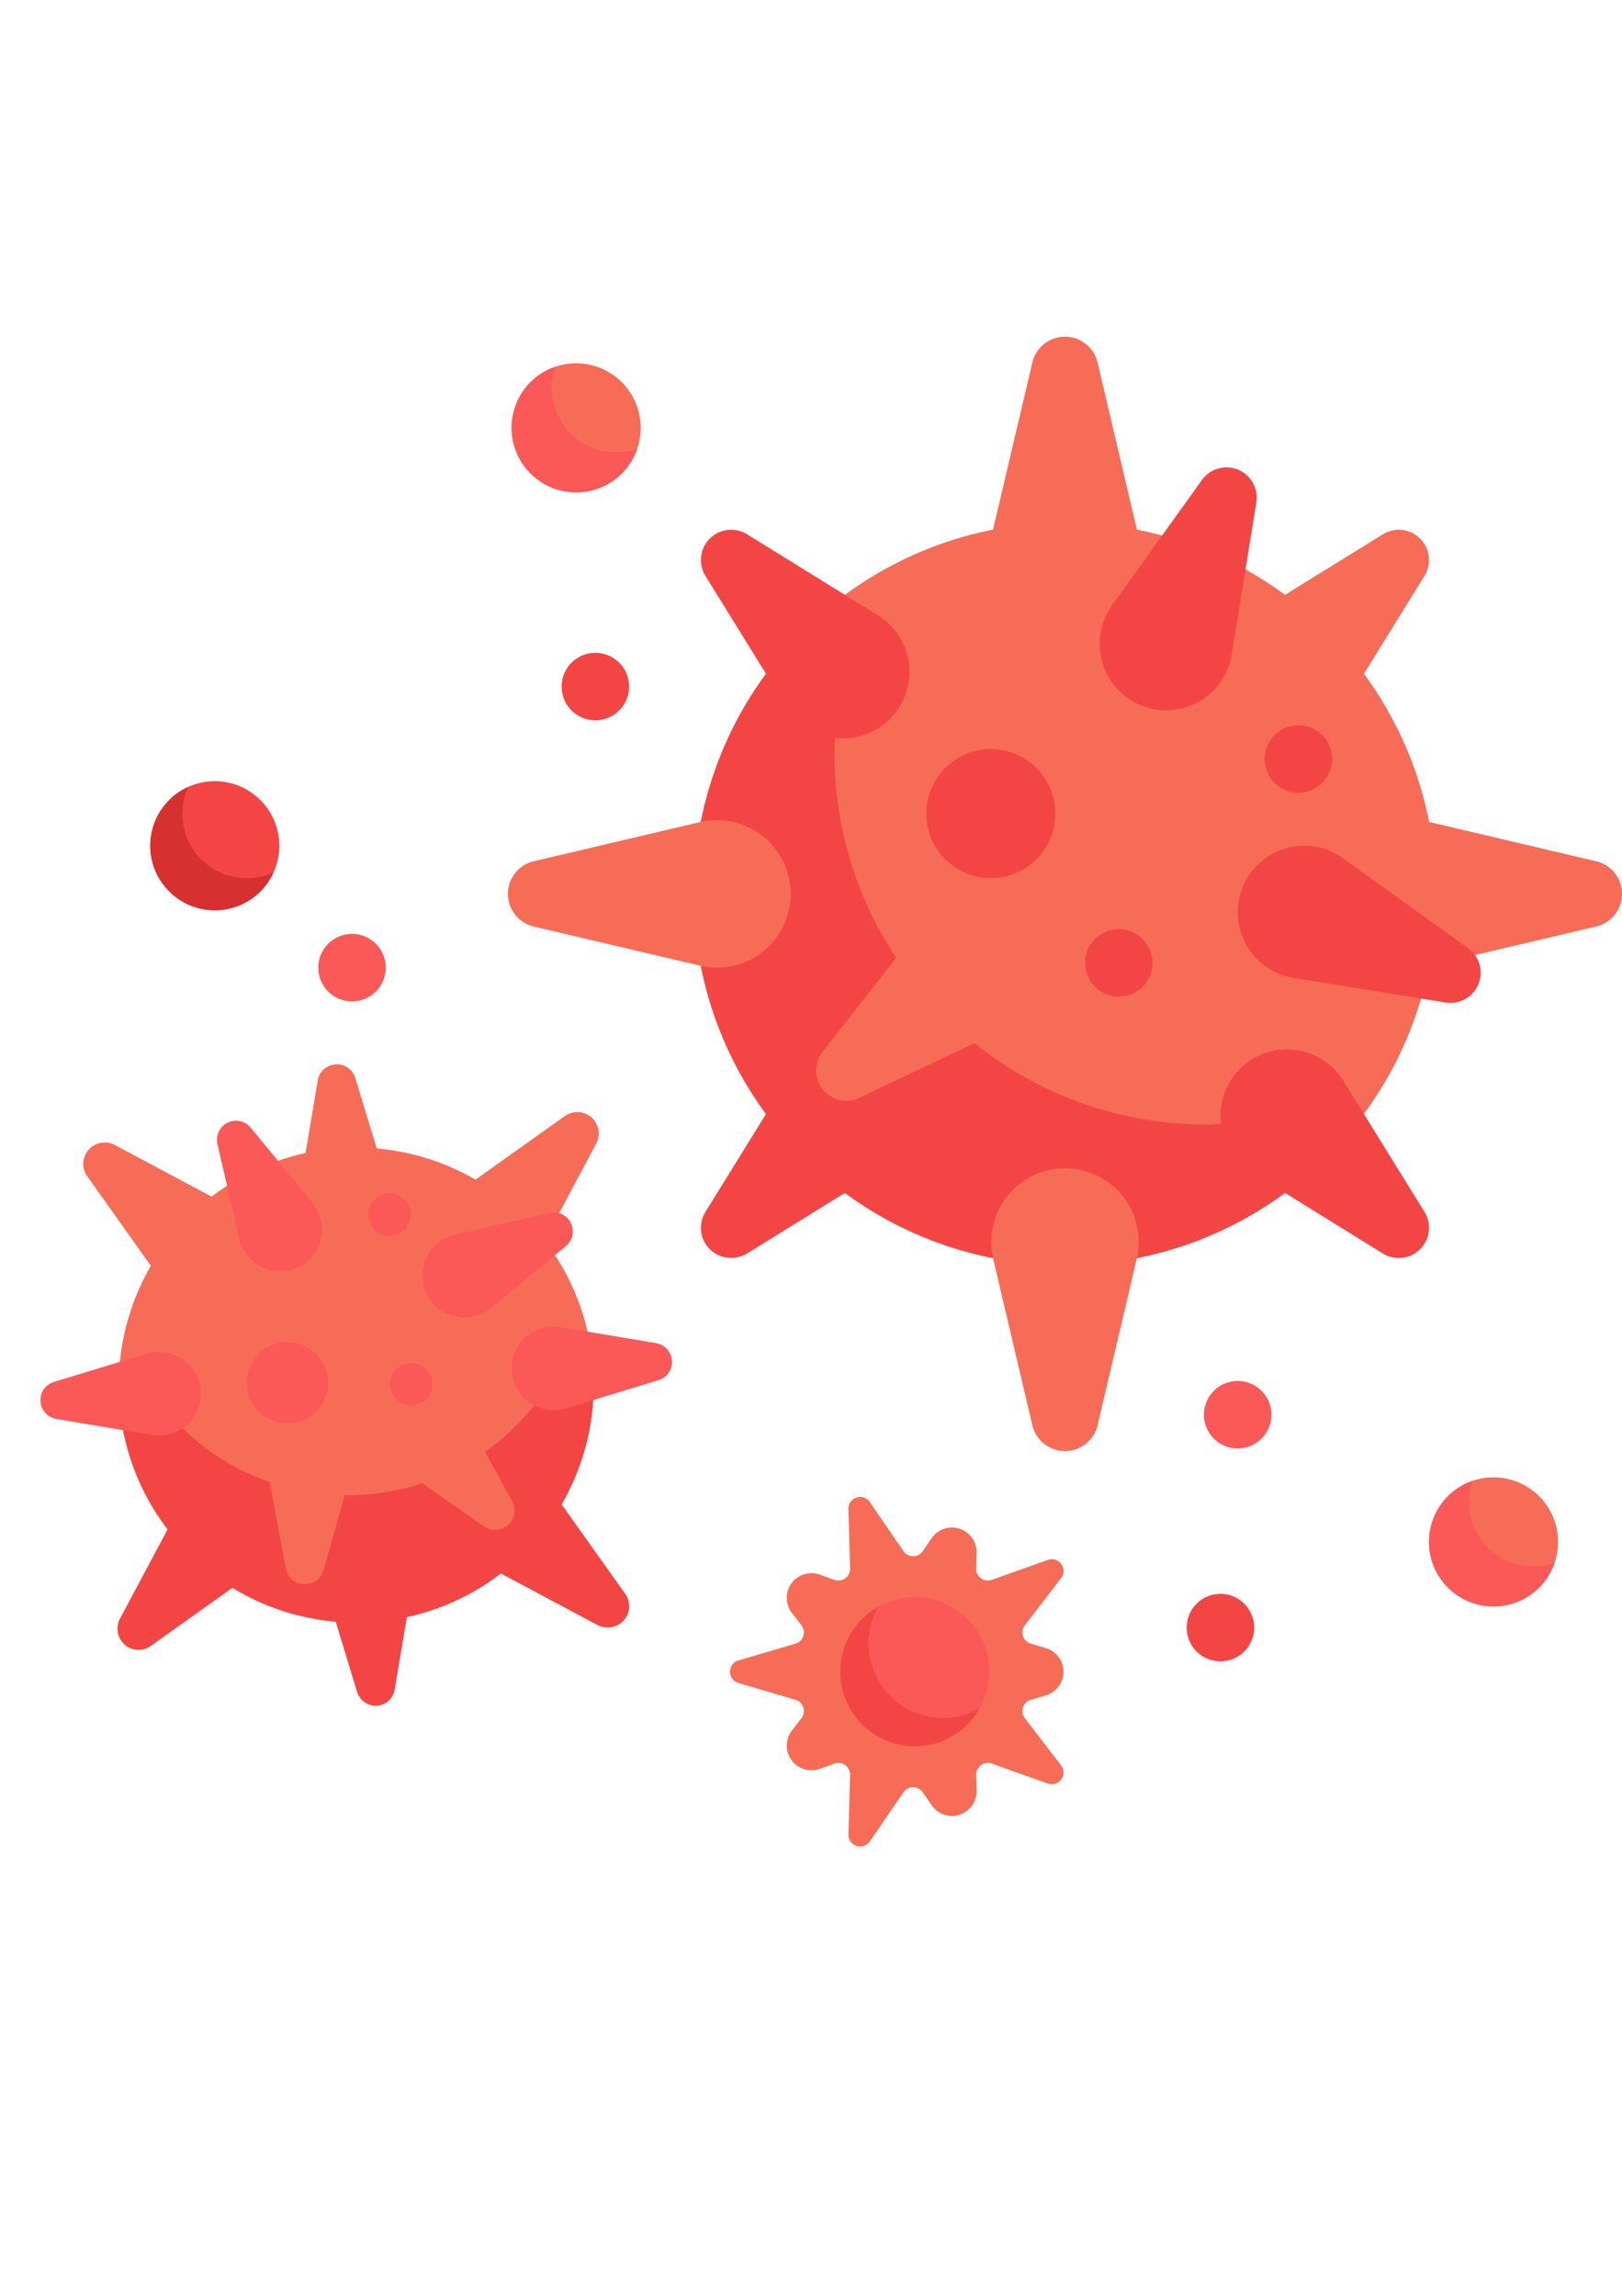 <svg xmlns="http://www.w3.org/2000/svg" xmlns:xlink="http://www.w3.org/1999/xlink" width="595" height="842" viewBox="0 0 595 842">
  <defs>
    <clipPath id="clip-path">
      <rect id="Rectangle_1" data-name="Rectangle 1" width="595" height="842" fill="#fff" stroke="#707070" stroke-width="1"/>
    </clipPath>
  </defs>
  <g id="Mask_Group_1" data-name="Mask Group 1" clip-path="url(#clip-path)">
    <g id="coronavirus" transform="translate(0 123.5)">
      <path id="Path_3" data-name="Path 3" d="M218.706,295.92l-18.854,35.351c-.027.051-.055.1-.083.152a87.1,87.1,0,1,1-144.412,9.291c-.034-.046-.069-.093-.1-.141L32.027,307.93a7.863,7.863,0,0,1,10.106-11.5l35.353,18.854.152.083a86.665,86.665,0,0,1,34.45-15.993l4.486-26.623a7.091,7.091,0,0,1,13.776-.887L138.21,297.7a86.663,86.663,0,0,1,36.215,11.446c.046-.034.093-.069.141-.1l32.644-23.229a7.864,7.864,0,0,1,11.5,10.109ZM500.335,123.607l22.216-35.9A11.086,11.086,0,0,0,507.29,72.451l-35.9,22.215a136.155,136.155,0,1,0,28.94,28.941Z" fill="#f76c57"/>
      <path id="Path_4" data-name="Path 4" d="M102.469,186.677a23.67,23.67,0,1,1-23.67-23.67A23.67,23.67,0,0,1,102.469,186.677ZM447.7,461.041a12.375,12.375,0,1,0,12.375,12.375A12.376,12.376,0,0,0,447.7,461.041ZM218.408,115.926A12.375,12.375,0,1,0,230.783,128.3,12.376,12.376,0,0,0,218.408,115.926Z" fill="#f44545"/>
      <path id="Path_5" data-name="Path 5" d="M100.353,196.474A23.673,23.673,0,1,1,69,165.124a23.68,23.68,0,0,0,31.35,31.35Z" fill="#d63030"/>
      <path id="Path_6" data-name="Path 6" d="M480.024,283.578c8.861-2.55,15.406,8.228,9.031,14.889A136.186,136.186,0,0,1,309.939,314l-35.6,22.034a11.362,11.362,0,0,1-12.641-.271,11.091,11.091,0,0,1-2.913-14.809L281,285.06a136.188,136.188,0,0,1,15.422-179.01c6.686-6.413,17.509.167,14.958,9.073a136.259,136.259,0,0,0-5.253,37.581c0,75.03,61.14,136.17,136.17,136.169a136.176,136.176,0,0,0,37.729-5.295ZM206.1,428.351c-.034-.048-.067-.094-.1-.141a86.968,86.968,0,0,0,11.259-53.151,5.281,5.281,0,0,0-10.062-1.62,87.148,87.148,0,0,1-15.336,23.292c-31.343,34.206-84.812,37.647-120.281,7.741a87.169,87.169,0,0,1-18.236-21.2,5.26,5.26,0,0,0-9.733,2.882,86.971,86.971,0,0,0,17.88,51.221l-17.36,32.552a7.991,7.991,0,0,0,.866,9.018,7.745,7.745,0,0,0,10.313,1.2L85.3,458.808a86.637,86.637,0,0,0,37.849,12.421l7.78,25.562a7.318,7.318,0,0,0,6.4,5.278,7.092,7.092,0,0,0,7.456-5.9l4.486-26.623a86.682,86.682,0,0,0,34.45-15.993l.152.083,35.078,18.708a8.116,8.116,0,0,0,9.157-.879,7.865,7.865,0,0,0,1.221-10.472Z" fill="#f44545"/>
      <path id="Path_7" data-name="Path 7" d="M256.789,230.655,195.811,216.3a12.294,12.294,0,0,1,0-23.934l60.978-14.356a27.042,27.042,0,1,1,0,52.645Zm58.447,48.452,51.025-24.249a24.386,24.386,0,1,0-29.66-37.068l-34.848,44.465a11.086,11.086,0,0,0,13.484,16.852ZM114.261,397.759A15.6,15.6,0,0,0,98.209,416.2l6.643,35.515a7.09,7.09,0,0,0,13.788.638l9.9-34.748a15.594,15.594,0,0,0-14.277-19.851ZM211.354,57.074A23.669,23.669,0,1,0,187.684,33.4,23.67,23.67,0,0,0,211.354,57.074Zm-40.79,338.29a15.6,15.6,0,1,0-22.623,20.249L177.566,436.3a7.09,7.09,0,0,0,10.286-9.205ZM547.88,418.318a23.67,23.67,0,1,0,23.67,23.67A23.67,23.67,0,0,0,547.88,418.318Zm37.643-225.951-60.978-14.356a27.041,27.041,0,1,0,0,52.644L585.523,216.3a12.293,12.293,0,0,0,0-23.932ZM389.251,455.259a4.3,4.3,0,0,0-4.846-6.669l-20.573,7.32a4.3,4.3,0,0,1-5.736-4.167l.158-5.73a9.041,9.041,0,0,0-16.5-5.36l-3.24,4.73a4.3,4.3,0,0,1-7.09,0l-12.342-18.014a4.3,4.3,0,0,0-7.841,2.547l.6,21.828a4.3,4.3,0,0,1-5.736,4.167l-5.4-1.922a9.041,9.041,0,0,0-10.2,14.032l3.5,4.543a4.3,4.3,0,0,1-2.191,6.743l-20.946,6.171a4.3,4.3,0,0,0,0,8.244l20.946,6.171a4.3,4.3,0,0,1,2.191,6.743l-3.5,4.543a9.041,9.041,0,0,0,10.2,14.033l5.4-1.922a4.3,4.3,0,0,1,5.736,4.167l-.6,21.828a4.3,4.3,0,0,0,7.841,2.547l12.342-18.014a4.3,4.3,0,0,1,7.09,0l3.24,4.73a9.041,9.041,0,0,0,16.5-5.36l-.158-5.73a4.3,4.3,0,0,1,5.736-4.167l20.573,7.32a4.3,4.3,0,0,0,4.846-6.669l-13.319-17.3a4.3,4.3,0,0,1,2.191-6.743l5.5-1.62a9.041,9.041,0,0,0,0-17.346l-5.5-1.62a4.3,4.3,0,0,1-2.191-6.743Zm1.415-150.285a27.041,27.041,0,0,0-26.322,33.237L378.7,399.19a12.293,12.293,0,0,0,23.932,0l14.356-60.979A27.041,27.041,0,0,0,390.666,304.974Zm11.967-295.5a12.294,12.294,0,0,0-23.934,0L364.345,70.455a27.041,27.041,0,1,0,52.644,0Z" fill="#f76c57"/>
      <path id="Path_8" data-name="Path 8" d="M226.029,42.4a23.634,23.634,0,0,0,7.709-1.284,23.673,23.673,0,1,1-30.1-30.1A23.686,23.686,0,0,0,226.029,42.4ZM562.555,450.982A23.686,23.686,0,0,1,540.169,419.6a23.673,23.673,0,1,0,30.094,30.1A23.652,23.652,0,0,1,562.555,450.982Z" fill="#fb5858"/>
      <path id="Path_9" data-name="Path 9" d="M466.4,395.339a12.375,12.375,0,1,1-12.375-12.375A12.375,12.375,0,0,1,466.4,395.339ZM141.519,231.386a12.375,12.375,0,1,0-12.375,12.375A12.375,12.375,0,0,0,141.519,231.386Zm-26.24,141.039a14.908,14.908,0,1,0,1.354,21.04,14.908,14.908,0,0,0-1.354-21.04Zm-5.756-31.339a15.36,15.36,0,0,0,5.063-23.544L91.96,290.081a6.982,6.982,0,0,0-12.193,6.01l8,34.672a15.358,15.358,0,0,0,21.756,10.324Zm-55.692,31.87L19.791,383.318a6.983,6.983,0,0,0,.873,13.566L55.751,402.8a15.36,15.36,0,1,0-1.92-29.841Zm102.184,5.371a7.795,7.795,0,1,0,.708,11A7.795,7.795,0,0,0,156.016,378.328Zm84.676-9.225L205.6,363.191a15.359,15.359,0,1,0,1.92,29.84l34.041-10.361a6.982,6.982,0,0,0-.873-13.565Zm94.9,93.161A27.335,27.335,0,1,0,362.928,489.6,27.335,27.335,0,0,0,335.593,462.264ZM209.411,325.033a6.983,6.983,0,0,0-7.834-3.716l-34.672,8a15.359,15.359,0,1,0,13.22,26.82l27.462-22.626A6.984,6.984,0,0,0,209.411,325.033Zm-60.676,2.034a7.795,7.795,0,1,0-11,.708A7.795,7.795,0,0,0,148.735,327.066Z" fill="#fb5858"/>
      <g id="Group_1" data-name="Group 1">
        <path id="Path_10" data-name="Path 10" d="M359.4,503.04a27.338,27.338,0,1,1-37.249-37.249A27.343,27.343,0,0,0,359.4,503.04Z" fill="#f44545"/>
        <path id="Path_11" data-name="Path 11" d="M522.551,320.956a11.086,11.086,0,0,1-15.261,15.261l-48.038-29.73a24.386,24.386,0,1,1,33.569-33.569ZM322.082,102.18l-48.038-29.73A11.086,11.086,0,0,0,258.783,87.71l29.73,48.038a24.386,24.386,0,1,0,33.569-33.569ZM460.872,60.77a11.086,11.086,0,0,0-19.948-8.239L407.967,98.414a24.386,24.386,0,1,0,43.878,18.123Zm77.663,163.452-45.884-32.957a24.385,24.385,0,1,0-18.123,43.878l55.767,9.028a11.087,11.087,0,0,0,8.239-19.949Zm-128.119-6.941a12.375,12.375,0,1,0,12.375,12.375A12.376,12.376,0,0,0,410.415,217.281Zm65.868-50.039a12.375,12.375,0,1,0-12.375-12.375A12.376,12.376,0,0,0,476.284,167.241ZM363.457,151.225a23.67,23.67,0,1,0,23.67,23.67A23.67,23.67,0,0,0,363.457,151.225Z" fill="#f44545"/>
      </g>
    </g>
  </g>
</svg>
